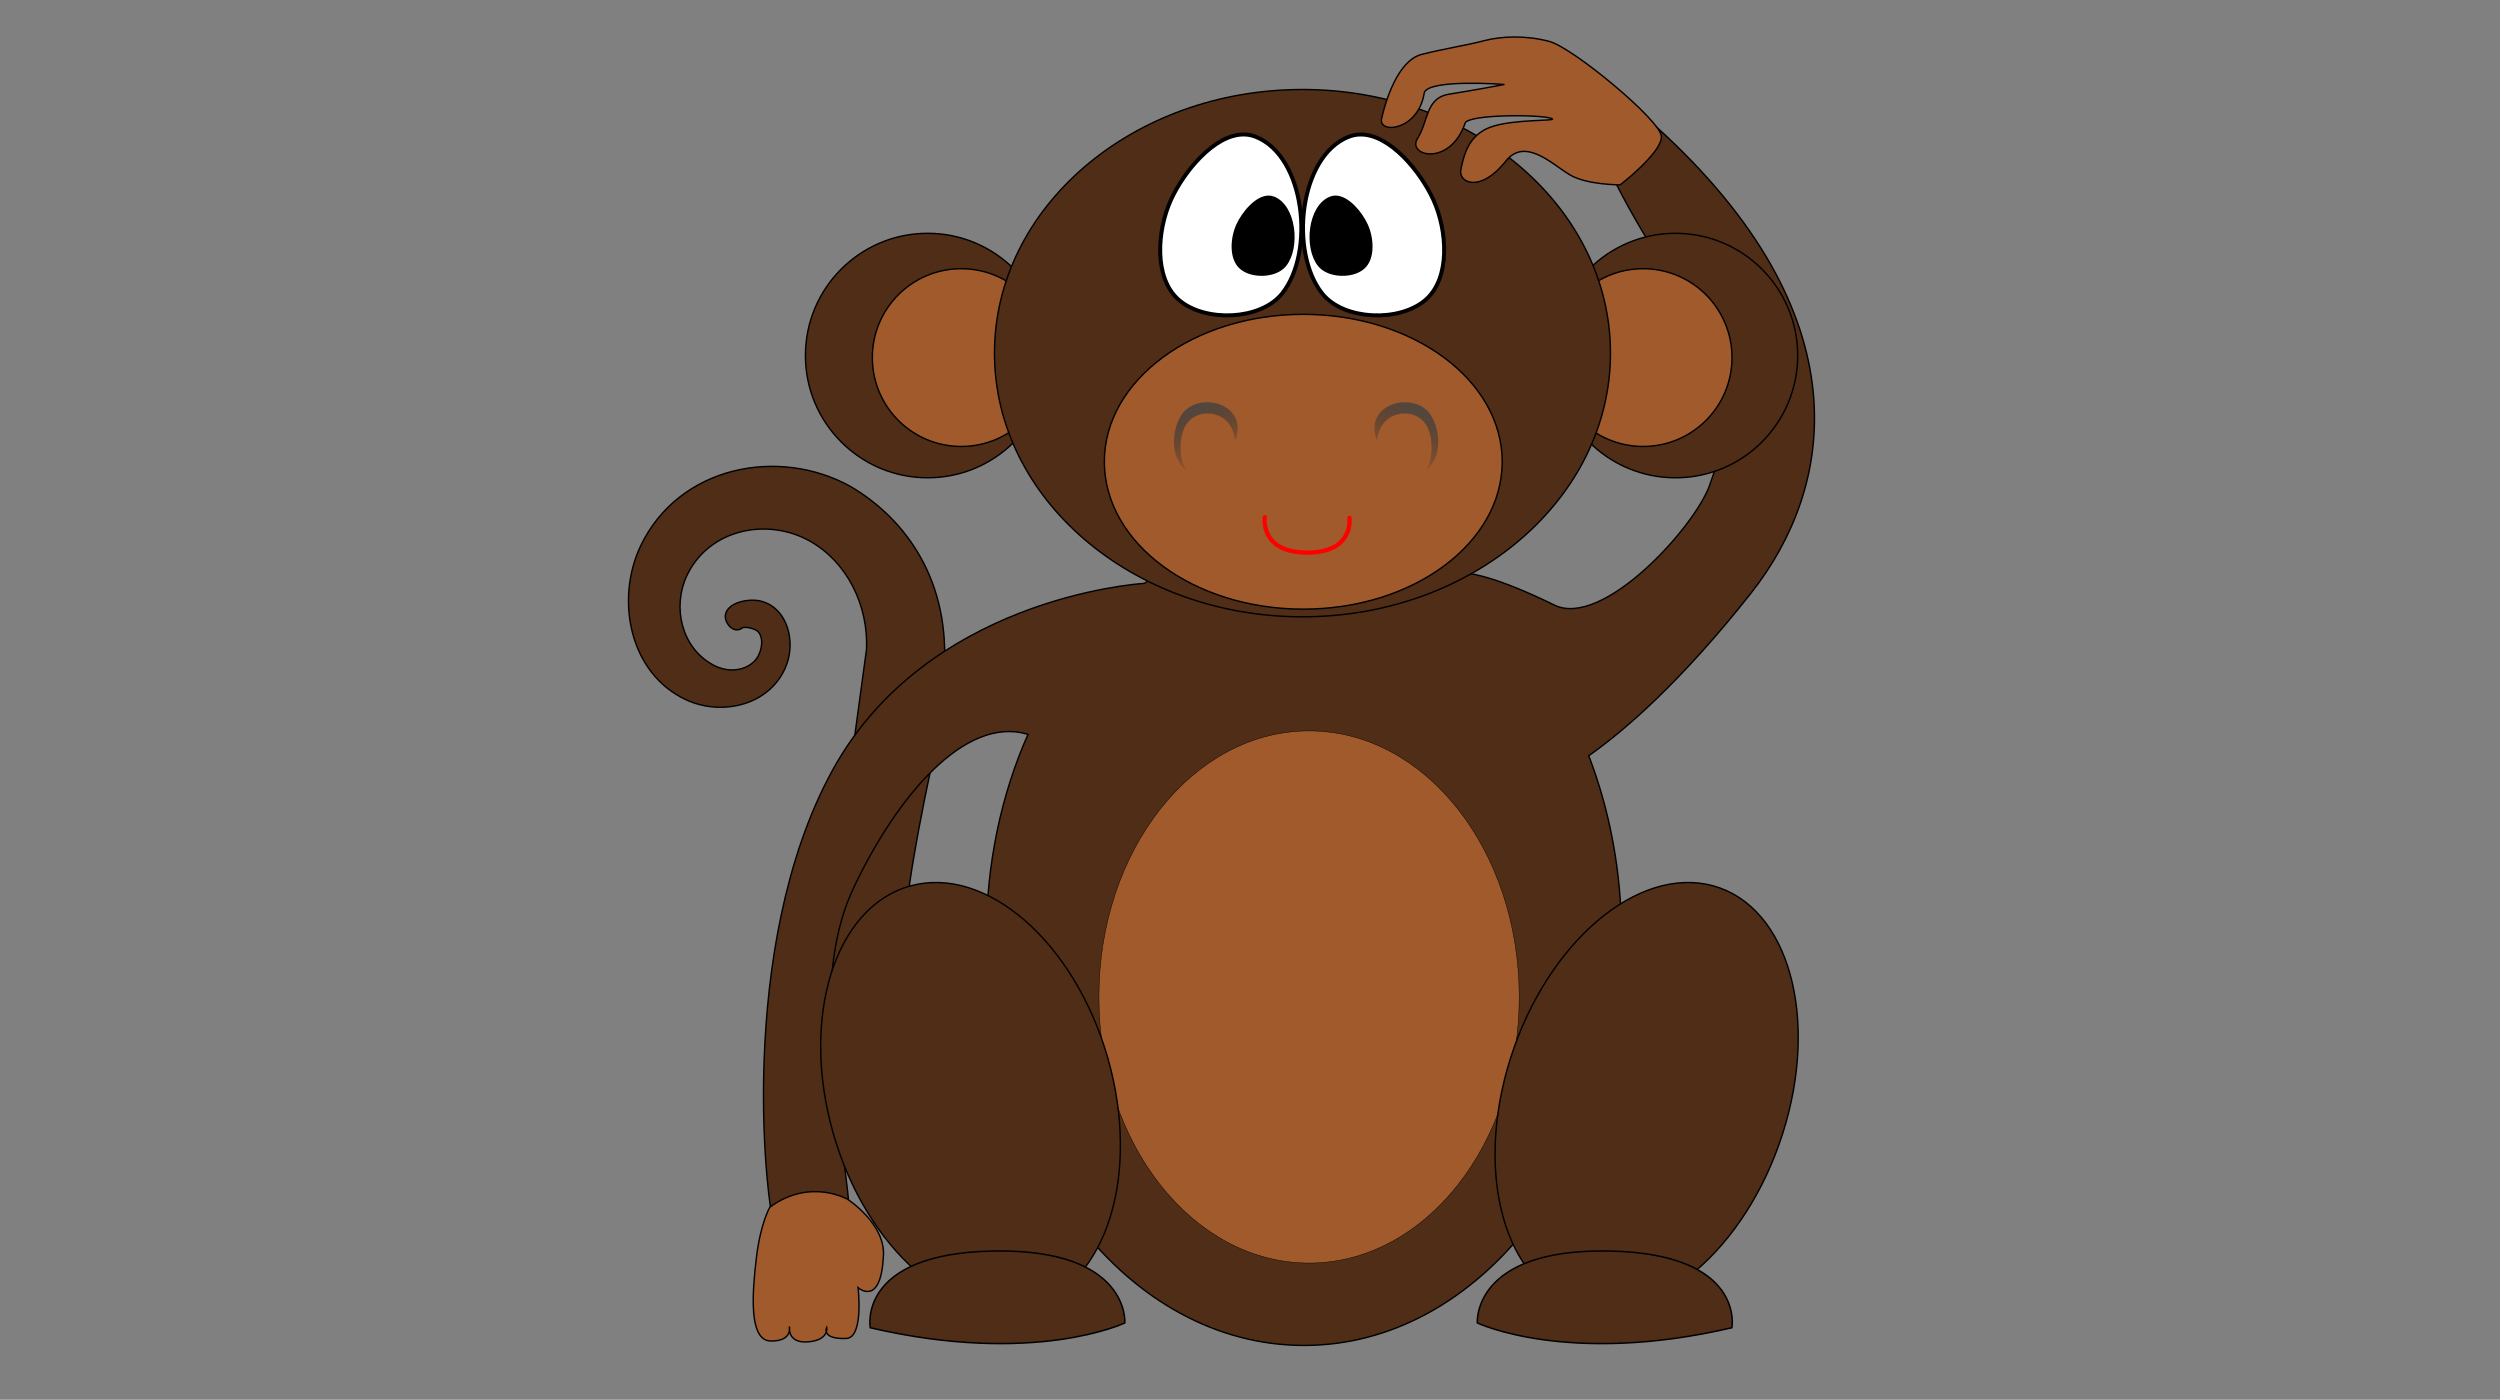 
<svg version="1.1" id="Layer_1" xmlns="http://www.w3.org/2000/svg" xmlns:xlink="http://www.w3.org/1999/xlink" viewBox="0 0 768 430" enable-background="new 0 0 768 430" xml:space="preserve">
<rect x="0" y="0" width="768" height="430" fill="#808080" stroke="none"/>
<g id="layer1" transform="translate(135.38 -23.249)">
	<path id="path3796" fill="#502D16" stroke="#000000" stroke-width="0.44" d="M92.387,216.287c0.453-0.72,4.503-0.174,5.504,1.488
		c1.539,2.555,0.426,6.85-1.762,8.838c-3.088,2.808-7.972,3.273-12.314,0.976c-9.903-5.239-12.786-17.985-8.107-27.687
		c6.83-14.164,24.571-17.664,37.464-10.561c11.762,6.479,18.307,20.071,17.63,33.615l0.014-0.253c0,0-9.305,68.601-10.806,78.468
		c-13.07,85.905,87.868,113.986,102.043,86.561c22.036-42.636-95.842,12.349-77.191-98.338c5.976-35.488,7.658-32.303,9.752-59.684
		c2.095-27.383-11.205-46.773-28.824-57.075c-22.117-12.185-52.551-6.181-64.266,18.116c-8.025,16.641-3.514,39.437,13.908,47.494
		c11.078,5.124,26.232,1.655,30.867-10.934c2.639-7.168,0.255-17.063-7.646-19.319c-3.755-1.072-10.68,0.207-11.207,4.279
		c-0.285,2.203,2.393,5.932,5.259,3.874"/>
	<path id="path2987" fill="#502D16" stroke="#000000" stroke-width="0.44" stroke-linecap="round" d="M373.196,61.997
		c-0.923,5.121-7.836,6.919-12.694,16.544c23.708,47.054,44.409,52.102,29.306,93.822c-4.727,13.062-32.884,43.987-47.666,36.774
		c-16.975-8.278-27.056-10.892-32.386-9.819c-13.356-8.839-28.507-13.835-44.559-13.835c-17.859,0-34.59,6.191-48.987,16.971
		c-3.197,0.208-67.228,5.015-95.939,57.599c-29.45,53.932-20.84,135.203-16.53,145.545c4.31,10.344,8.63,25.114,19.405,9.6
		c10.772-15.514-15.215-78.842,3.587-118.947c13.069-27.875,34.205-53.364,53.69-47.406c-8.139,18.333-12.79,39.564-12.79,62.189
		c0,69.331,43.681,125.535,97.563,125.535s97.562-56.204,97.562-125.535c0-19.971-3.632-38.853-10.08-55.619
		c10.843-7.634,28.109-22.416,49.853-49.962c25.662-32.511,34.98-85.254-29.334-143.456H373.196z"/>
	<path id="path2993" fill="#502D16" stroke="#000000" stroke-width="0.44" stroke-linecap="round" d="M187.149,132.473
		c0,20.739-16.813,37.551-37.552,37.551c-20.739,0-37.551-16.812-37.551-37.551s16.812-37.551,37.551-37.551
		C170.336,94.921,187.149,111.733,187.149,132.473z"/>
	<path id="path2995" fill="#502D16" stroke="#000000" stroke-width="0.44" stroke-linecap="round" d="M416.875,132.473
		c0,20.739-16.812,37.551-37.552,37.551s-37.552-16.812-37.552-37.551s16.812-37.551,37.552-37.551S416.875,111.733,416.875,132.473
		z"/>
	<path id="path3010" fill="#A05A2C" stroke="#000000" stroke-width="0.44" stroke-linecap="round" d="M187.209,133.099
		c0,15.079-12.224,27.303-27.303,27.303s-27.303-12.224-27.303-27.303s12.224-27.303,27.303-27.303S187.209,118.02,187.209,133.099z
		"/>
	<path id="path3015" fill="#A05A2C" stroke="#000000" stroke-width="0.44" stroke-linecap="round" d="M396.69,133.099
		c0,15.079-12.224,27.303-27.303,27.303c-15.08,0-27.304-12.224-27.304-27.303s12.224-27.303,27.304-27.303
		C384.467,105.796,396.69,118.02,396.69,133.099z"/>
	<path id="path2989" fill="#502D16" stroke="#000000" stroke-width="0.44" stroke-linecap="round" d="M359.355,131.737
		c0,44.731-42.36,80.994-94.614,80.994c-52.254,0-94.615-36.262-94.615-80.994c0-44.731,42.36-80.994,94.615-80.994
		C316.995,50.744,359.355,87.006,359.355,131.737z"/>
	<path id="path4641" fill="#A05A2C" stroke="#000000" stroke-width="0.132" stroke-linecap="round" stroke-linejoin="round" d="
		M331.326,329.521c0,45.145-28.904,81.742-64.561,81.742c-35.656,0-64.561-36.596-64.561-81.742
		c0-45.145,28.904-81.741,64.561-81.741C302.421,247.78,331.326,284.377,331.326,329.521z"/>
	<path id="path2997" fill="#502D16" stroke="#000000" stroke-width="0.44" stroke-linecap="round" d="M204.949,348.333
		c10.174,35.611-0.464,69.645-23.76,76.015c-23.298,6.369-50.43-17.336-60.604-52.948c-10.174-35.612,0.465-69.646,23.76-76.015
		C167.643,289.015,194.775,312.722,204.949,348.333z"/>
	<path id="path2999" fill="#502D16" stroke="#000000" stroke-width="0.44" stroke-linecap="round" d="M328.653,348.333
		c-11.303,35.611-1.742,69.645,21.352,76.015c23.096,6.369,50.979-17.336,62.281-52.948c11.302-35.612,1.741-69.646-21.353-76.015
		C367.838,289.015,339.955,312.722,328.653,348.333z"/>
	<path id="path3001" fill="#A05A2C" stroke="#000000" stroke-width="0.44" stroke-linecap="round" d="M326.098,165.096
		c0,25.009-27.36,45.281-61.11,45.281c-33.751,0-61.11-20.273-61.11-45.281c0-25.009,27.361-45.281,61.11-45.281
		C298.739,119.815,326.098,140.089,326.098,165.096z"/>
	<path id="path3008" fill="#FFFFFF" stroke="#000000" stroke-width="1.219" d="M246.653,64.558
		c-9.01,0.003-18.374,11.453-22.307,20.079c-4.263,9.35-5.354,23.995,2.407,30.731c8.007,6.949,25.161,6.318,31.756-1.984
		c10.105-12.719,7.037-41.979-8.022-48.07c-1.255-0.508-2.545-0.758-3.833-0.758V64.558z M282.643,64.558
		c-1.287,0-2.577,0.25-3.833,0.758c-15.06,6.09-18.127,35.35-8.023,48.071c6.596,8.301,23.75,8.933,31.757,1.983
		c7.761-6.735,6.67-21.381,2.407-30.731c-3.934-8.626-13.298-20.076-22.308-20.079V64.558z"/>
	<path id="path3013" stroke="#000000" stroke-width="0.529" d="M254.364,83.587c-3.914,0.001-7.986,4.966-9.695,8.713
		c-1.851,4.062-2.323,10.423,1.048,13.349c3.478,3.018,10.93,2.758,13.794-0.847c4.389-5.524,3.042-18.236-3.498-20.881
		C255.468,83.701,254.923,83.587,254.364,83.587L254.364,83.587z M274.866,83.587c-0.56,0-1.104,0.114-1.649,0.334
		c-6.541,2.646-7.888,15.356-3.499,20.881c2.864,3.605,10.317,3.865,13.795,0.847c3.371-2.926,2.899-9.288,1.048-13.349
		C282.852,88.554,278.779,83.589,274.866,83.587L274.866,83.587z"/>
	<path id="path3016" fill="#502D16" stroke="#000000" stroke-width="0.47" d="M131.959,431.124c0,0-4.205-22.824,37.847-23.561
		c42.052-0.736,40.37,22.089,40.37,22.089s-27.754,13.253-78.217,1.474L131.959,431.124z"/>
	<path id="path3018" fill="#502D16" stroke="#000000" stroke-width="0.47" d="M396.666,431.124c0,0,4.205-22.824-37.847-23.561
		c-42.053-0.736-40.37,22.089-40.37,22.089s27.755,13.253,78.216,1.474L396.666,431.124z"/>
	
		<linearGradient id="path3020_1_" gradientUnits="userSpaceOnUse" x1="127.998" y1="108.169" x2="137.166" y2="84.219" gradientTransform="matrix(1 0 0 -1 102.207 252.959)">
		<stop  offset="0" style="stop-color:#4A4A4A"/>
		<stop  offset="0.5" style="stop-color:#333333;stop-opacity:0.498"/>
		<stop  offset="1" style="stop-color:#333333;stop-opacity:0"/>
	</linearGradient>
	<path id="path3020" fill="url(#path3020_1_)" d="M228.917,167.75c-1.971-3.519-2.193-9.063-0.466-13.053
		c2.88-6.656,14.714-6.148,15.572,3.934c4.597-11.521-11.758-15.689-16.629-7.65C224.945,155.022,223.621,162.997,228.917,167.75
		L228.917,167.75z"/>
	
		<linearGradient id="path3802_1_" gradientUnits="userSpaceOnUse" x1="289.569" y1="108.168" x2="298.737" y2="84.218" gradientTransform="matrix(-1 0 0 -1 591.06 252.959)">
		<stop  offset="0" style="stop-color:#4A4A4A"/>
		<stop  offset="0.5" style="stop-color:#333333;stop-opacity:0.498"/>
		<stop  offset="1" style="stop-color:#333333;stop-opacity:0"/>
	</linearGradient>
	<path id="path3802" fill="url(#path3802_1_)" d="M302.777,167.75c1.972-3.519,2.193-9.063,0.467-13.053
		c-2.881-6.656-14.714-6.148-15.572,3.934c-4.596-11.521,11.759-15.689,16.629-7.65C306.75,155.022,308.074,162.997,302.777,167.75
		L302.777,167.75z"/>
	<path id="path3832" fill="none" stroke="#FF0000" stroke-width="1.32" stroke-linecap="round" stroke-linejoin="round" d="
		M253.153,182.127c0,0-1.6,10.883,13.076,10.883c14.468,0,12.938-10.68,12.938-10.68"/>
	<path id="path3017" fill="#A05A2C" stroke="#000000" stroke-width="0.44" d="M101.14,394.078c0,0-2.863,4.686-4.165,15.619
		s-2.361,25.424,4.425,25.512c6.787,0.088,5.727-4.426,5.727-4.426s-0.781,5.206,5.727,4.686c6.508-0.521,5.727-4.425,5.727-4.425
		s-1.822,3.645,5.987,3.384c5.488-0.183,3.645-15.619,3.645-15.619s7.028,6.248,7.809-9.893
		c0.474-9.788-10.933-17.181-10.933-17.181S113.635,384.967,101.14,394.078L101.14,394.078z"/>
	<path id="path3019" fill="#A05A2C" stroke="#000000" stroke-width="0.44" d="M340.651,35.997
		c7.223,1.958,34.125,24.229,34.354,29.17c0.23,4.941-12.646,14.86-12.646,14.86s-10.338,0.088-15.659-3.169
		c-5.322-3.257-13.643-11.463-19.423-4.177c-7.967,10.042-14.713,6.687-13.885,2.705c0.782-3.765,2.03-10.495,9.064-13.071
		c7.034-2.576,20.934-1.8,18.93-2.623c-3.328-1.366-25.734-1.332-26.665,1.358c-4.694,13.574-18.033,10.107-14.634,4.737
		c3.397-5.371,2.471-12.497,9.716-13.616c7.244-1.12,16.987-2.977,16.987-2.977s-23.938-1.832-24.67,2.721
		c-1.85,11.519-14.157,12.649-13.071,7.744c1.132-5.112,4.917-17.845,12.336-19.707c7.34-1.842,13.788-2.782,19.124-4.194
		C325.847,34.347,333.429,34.038,340.651,35.997L340.651,35.997z"/>
</g>
</svg>
